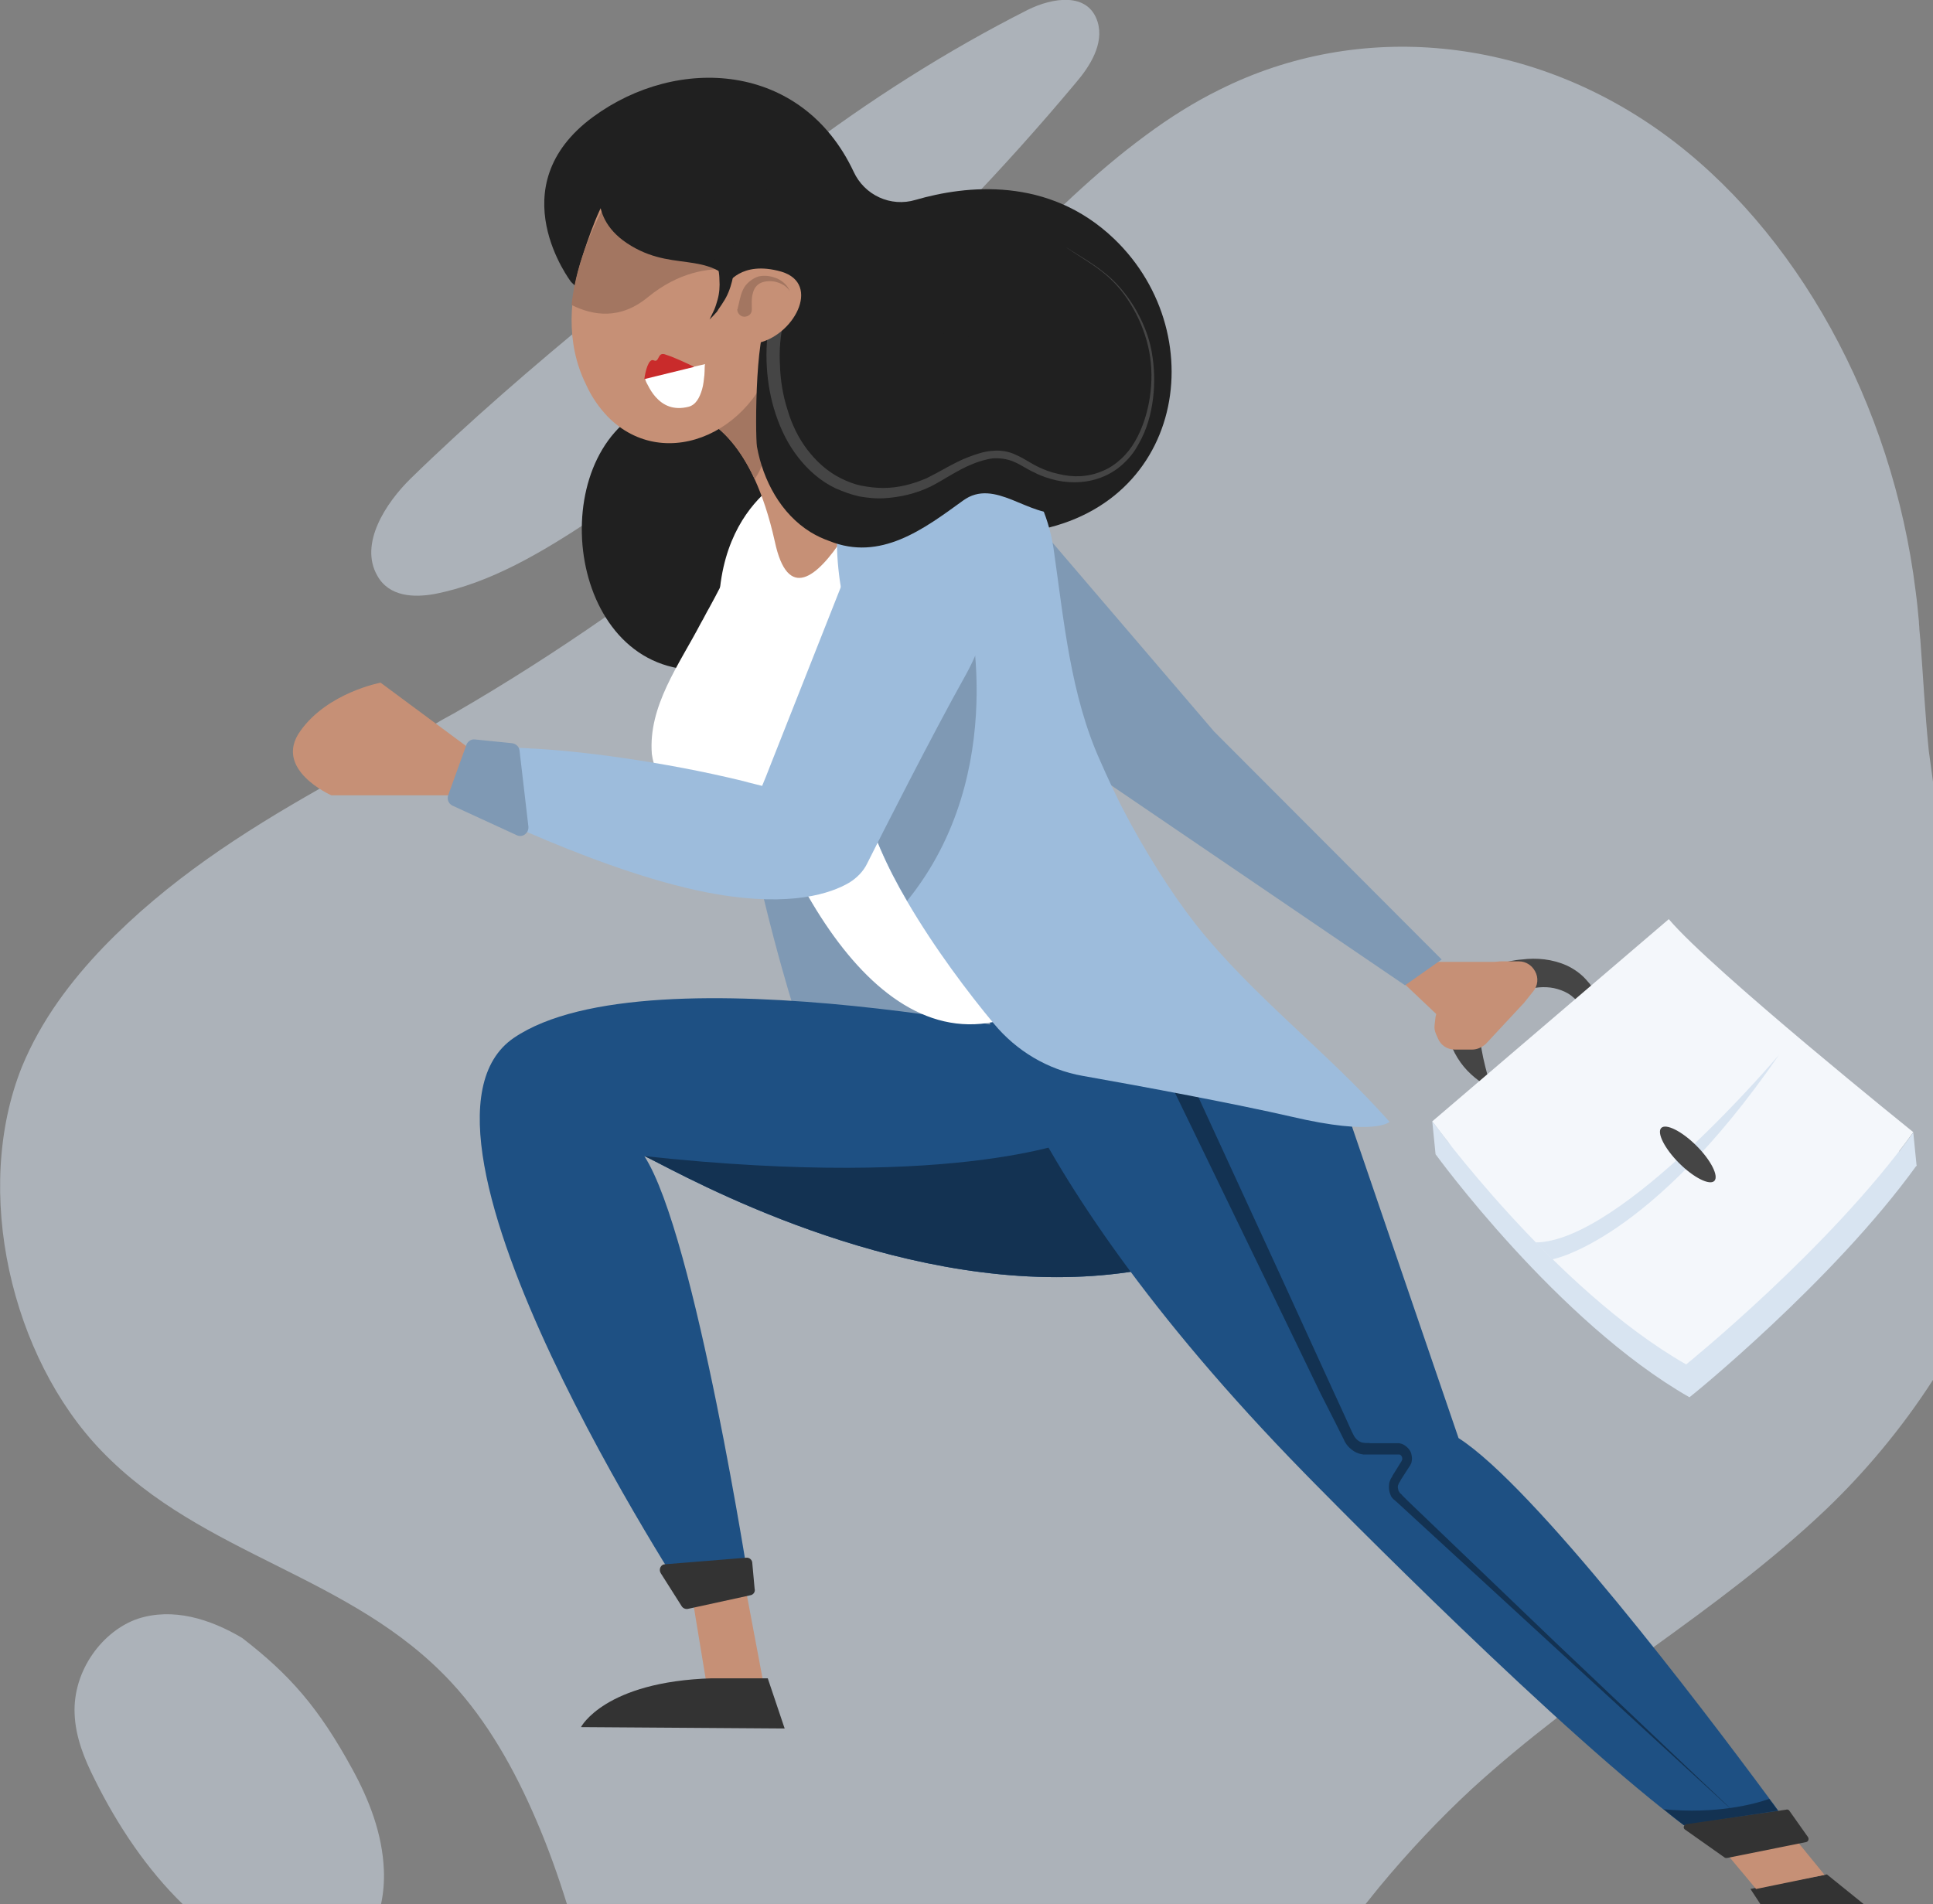 <?xml version="1.0" encoding="utf-8"?>
<!-- Generator: Adobe Illustrator 24.0.1, SVG Export Plug-In . SVG Version: 6.00 Build 0)  -->
<svg version="1.1" id="Layer_1" xmlns="http://www.w3.org/2000/svg" xmlns:xlink="http://www.w3.org/1999/xlink" x="0px" y="0px"
	 viewBox="0 0 411.9 405.8" style="enable-background:new 0 0 411.9 405.8;" xml:space="preserve">
<rect x="0" y="0" width="411.9" height="405.8" fill="#808080" stroke="none"/>
<style type="text/css">
	.st0{opacity:0.5;}
	.st1{fill:#D8E4F1;}
	.st2{fill:#202020;}
	.st3{fill:#7F99B4;}
	.st4{fill:#FFFFFF;}
	.st5{fill:#454545;}
	.st6{fill:#C69076;}
	.st7{fill:#F4F7FB;}
	.st8{fill:#1E5083;}
	.st9{fill:#133252;}
	.st10{fill:#A37661;}
	.st11{fill:#333333;}
	.st12{fill:#9DBCDC;}
	.st13{fill:#C92B2B;}
</style>
<g class="st0">
	<path class="st1" d="M80.4,122.7c-3.9-6.8,1.8-15.5,7.1-20.7c24.6-24,55.2-47.7,81.7-68.5c15.9-12.1,32.6-22.7,49.8-31.4
		c5.2-2.6,12.9-3.9,14.9,2.6c1.4,4.7-1.7,9.5-4.7,13c-30.7,36.7-65.5,68.1-103.1,93c-10.6,7-21.6,13.6-33.5,15.9
		C88.2,127.4,82.9,127.2,80.4,122.7z"/>
	<path class="st1" d="M411.9,166.6v127.5c-6.7,10.4-14.6,19.8-23,27.8c-11.5,10.9-24,20.1-36.6,29.2c-3.8,2.7-7.5,5.4-11.2,8.1
		c-0.2,0.1-0.4,0.3-0.5,0.4c-2.9,2.1-5.8,4.3-8.8,6.5c-6.2,4.8-12.3,9.8-18.2,15.2c-6.9,6.4-13.5,13.4-19.7,20.9
		c-1,1.2-1.9,2.4-2.9,3.6H120.8c-1.9-6.1-4-12-6.5-17.8c-4.7-11-10.5-21.2-18.1-29.4c-21.4-23.1-52.9-26.8-74.6-49.4
		C2.5,289.4-6,253.9,4.7,227.3c4.1-9.9,10.4-18.2,17.3-25.4c13.7-14.2,29.7-24.5,46.1-33.8c2.8-1.6,5.7-3.2,8.5-4.8
		c0.7-0.4,1.5-0.8,2.2-1.2c4.7-2.6,9.4-5.2,14.1-7.9c1.3-0.8,2.6-1.5,3.9-2.2c10.9-6.3,21.7-13.2,32.2-20.5
		c11-7.7,21.8-16,32.3-24.7c0.2-0.2,0.4-0.3,0.6-0.5l0,0c0.1-0.1,0.3-0.2,0.4-0.4c0.7-0.6,1.3-1.1,2-1.7s1.5-1.2,2.2-1.9
		c0,0,0,0,0.1,0c1.4-1.2,2.8-2.5,4.3-3.7c0,0,0,0,0-0.1c0.6-0.5,1.3-1.1,1.9-1.7c0.7-0.6,1.3-1.2,2-1.8c3.1-2.8,6.2-5.7,9.3-8.5
		c4.2-4,8.3-8,12.3-12.1c1.2-1.2,2.3-2.3,3.4-3.5c8.9-9.2,17.7-18.6,26.8-27.2c5.1-4.8,10.2-9.3,15.6-13.4c0.7-0.5,1.3-1,2-1.5
		c5-3.7,10.2-7,15.7-9.7c29.8-14.9,65.7-11.4,94.3,9.2s49.1,57.8,54,97.7c0.3,2.2,0.5,4.3,0.7,6.5c0,0.6,0.1,1.1,0.1,1.7
		c0.1,0.7,0.1,1.4,0.2,2.1c0.6,7.9,1,15.8,1.8,23.7C411.3,162.3,411.6,164.5,411.9,166.6z"/>
	<path class="st1" d="M81.2,405.8H38.9c-7.5-7.3-13.8-16.6-18.8-26.7c-2.1-4.2-4-8.8-4.2-13.8c-0.4-9.4,6.1-17.8,13.5-20.3
		c7.4-2.4,15.3,0,22.2,4.1c10.1,7.8,16.3,14.8,23.5,28c3.5,6.4,6.4,13.7,6.7,21.5C81.9,401,81.7,403.5,81.2,405.8z"/>
</g>
<path class="st2" d="M142.6,85.3c-25.8,5.7-24.1,51.2,0.8,56.9c8.7,2,17.5-0.9,25.5-4.1c4.5-1.8,8.9-3.9,13.1-6.3
	c0.4-0.3,5.2-2.5,5.2-3C187.2,128.8,183.7,76.2,142.6,85.3z"/>
<path class="st2" d="M121.7,60.1c0,0-15.6-20.3,4.7-35.2c18-13.2,44.5-11.7,55.5,11.7c2.3,5,7.9,7.6,13.2,6
	c10.7-3.1,28.3-5.1,42.3,8.3c21.8,20.9,14.5,60-21.7,62.8C179.4,116.6,121.7,60.1,121.7,60.1z"/>
<path class="st3" d="M169.2,215.1c0,0-30.8-96.7-2.7-112.8s45.3,115.9,45.3,115.9L169.2,215.1z"/>
<path class="st4" d="M155.9,120.2c-1.5,3.2-3.1,6.3-4.8,9.4c-0.6,1-1.1,2.1-1.7,3.1c-4.7,9-11.3,17.8-10.5,28
	c1.5,10.9,13.8,13.1,23.6,12.3c1.2-0.2,2.3-0.6,3.2-1.1c0.8-0.5,1.5-1,2.3-1.6c5.1-4.1,8.7-10.7,8.7-10.7s-0.4-0.5-1-1.3
	s-1.5-2-2.7-3.5c-3.6-5-4.3-10.1-5.5-16.1c-0.2-1.6-0.4-3.2-0.7-4.7c-0.3-6-3.9-11.8-9.4-13.7C156.4,120.2,155.9,120.2,155.9,120.2z
	"/>
<path class="st5" d="M317.1,231.6c-1.3-0.7-2.5-1.6-3.6-2.6s-2.1-2.2-2.9-3.5s-1.5-2.8-2-4.5c-0.4-1.7-0.6-3.6-0.3-5.5
	c0.3-1.9,1.3-3.9,2.5-5.3c0.6-0.8,1.3-1.4,2.1-1.9c0.4-0.3,0.7-0.5,1.1-0.7s0.8-0.4,1.1-0.6c0.8-0.4,1.5-0.7,2.3-1s1.5-0.5,2.3-0.7
	c1.5-0.3,3-0.7,4.6-0.8c3.1-0.4,6.5-0.1,9.6,1.3c1.5,0.7,2.9,1.7,4,2.9s2,2.4,2.8,3.8c1.4,2.7,2.2,5.5,2.7,8.3
	c0.4,2.8,0.5,5.6,0.3,8.4h-0.8c-0.2-1.3-0.5-2.7-0.8-4s-0.7-2.6-1.2-3.8c-0.9-2.5-2.1-4.8-3.6-6.7c-0.8-1-1.6-1.8-2.5-2.5
	s-1.9-1.1-2.9-1.4c-2-0.6-4.3-0.5-6.5,0.1c-0.6,0.1-1.1,0.4-1.7,0.5c-0.6,0.2-1.1,0.5-1.7,0.7c-0.5,0.3-1,0.5-1.5,0.8
	s-1,0.6-1.3,0.9c-0.8,0.6-1.5,1.3-2,1.9c-0.5,0.6-0.9,1.2-1.2,1.9c-0.6,1.4-0.7,3.6-0.3,6c0.4,2.4,1.1,5,1.9,7.8L317.1,231.6z"/>
<path class="st6" d="M305.2,205h18.5c0,0-13.4,5.6-12.5,16l-13.3-12.6L305.2,205z"/>
<path class="st1" d="M408.4,248.4c0,0-43-34.6-52.1-45.4l-50.4,43c0,0,25.9,35.7,54.1,51.8C360,297.9,390.7,273,408.4,248.4z"/>
<path class="st7" d="M407.7,241.3c0,0-43-34.6-52.1-45.4L305.2,239c0,0,25.9,35.7,54.1,51.8C359.3,290.8,390,266,407.7,241.3z"/>
<path class="st8" d="M257.6,266.9c-0.7,0.2-1.3,0.5-2,0.7c-10,3.3-20.3,4.6-30.4,4.6c-43.3,0-84.1-24.3-87.9-25.8
	c10.9,16.8,22.6,92.9,22.6,92.9l-12.7,2.8c0,0-66.6-101.2-37.7-120.9c29-19.7,123.2,1.2,123.2,1.2S308,248.8,257.6,266.9z"/>
<path class="st9" d="M257.6,266.9c-0.7,0.2-1.3,0.5-2,0.7c-10,3.3-20.3,4.6-30.4,4.6c-43.3,0-84.1-24.3-87.9-25.8
	c68.2,7.4,93.1-4,93.1-4L257.6,266.9z"/>
<path class="st8" d="M383.7,392.5l-15.6,2.8c-2.7-1.5-5.8-3.7-9.3-6.3l0,0c-1.4-1-2.8-2.1-4.2-3.3l-0.2-0.1l0,0
	C325.2,362.4,278,314,278,314c-67-68.5-70.5-109.1-70.5-109.1l79.6,32.3l23.7,69.3c16.1,10.3,51.5,56.9,66.2,76.8
	c0.7,0.9,1.3,1.7,1.8,2.5C381.9,390,383.7,392.5,383.7,392.5z"/>
<path class="st3" d="M220.8,111.6l37.9,44.3l48.5,48.6l-7.8,5.5l-69.5-47.3L220.8,111.6z"/>
<path class="st4" d="M168.9,101c0,0-21.8,8.7-14.1,43.4c7.7,34.7,28.8,80.6,58.3,73.1C242.6,210,178.4,101.4,168.9,101z"/>
<path class="st6" d="M147,88.1c0,0,7.8,1,13.8,14c1.6,3.5,3.1,7.9,4.3,13.3c5.5,25.8,25-20.9,25-20.9l-14.3-18.9l-21.2-8.3l-3.4,9.4
	L147,88.1z"/>
<path class="st10" d="M147,88.1c0,0,7.8,1,13.8,14c7-9.7-2.2-29-2.2-29l-7.5,3.7L147,88.1z"/>
<path class="st6" d="M129.5,88.8c12.3,12.5,32.7,3,36.2-15.9c0.9-4.9-0.5-12.7-2.2-19.3c-0.6-2.4-1.2-4.7-1.8-6.5
	c-1-3.2-1.7-5.3-1.7-5.3l-5-0.1l-24.6-0.5c-1.9,0-5.7,11.5-6.2,13.2c-2.9,8.7-3.7,18.6,0.6,27.4C126.1,84.7,127.7,86.9,129.5,88.8z"
	/>
<path class="st10" d="M121.8,65c4.6,2.3,10.4,3.2,16.3-1.7c13-10.6,25.4-3.8,25.4-3.8v-6v-5.1l-1.8-1.4l-6.7-5.4l-24.6-0.4
	C130.4,41.2,123.1,52.2,121.8,65z"/>
<path class="st6" d="M100.4,159.8l-19.3-14.3c0,0-11.3,2.1-17.1,10.3c-5.9,8.2,6.6,13.7,6.6,13.7h12.3h13.8L100.4,159.8z"/>
<path class="st1" d="M408.4,248.4l-0.7-7l-3.8,5.1l2.2,2h2.3V248.4z"/>
<path class="st1" d="M305.9,246l-0.7-7l4,5.2L305.9,246z"/>
<path class="st1" d="M379.1,224.8c0,0-33.6,39.9-51.9,40l3.6,3.6C330.8,268.4,351.6,264.7,379.1,224.8z"/>
<path class="st5" d="M357.8,247.9c3.1,3.1,6.5,4.8,7.5,3.8s-0.7-4.4-3.8-7.5s-6.5-4.8-7.5-3.8C353,241.4,354.7,244.8,357.8,247.9z"
	/>
<polygon class="st11" points="397.1,405.8 375.1,405.8 373,402.6 374,402.4 388.8,399.6 389.3,399.5 "/>
<path class="st6" d="M158.4,336l4.5,23.9l-12,1.1l-3.1-18.8L158.4,336z"/>
<path class="st11" d="M163.6,357.7l3.6,10.7l-43.4-0.3c0,0,5-9.7,27.9-10.4L163.6,357.7L163.6,357.7z"/>
<path class="st6" d="M388.8,399.6l-5.8-7.1l-14.9,2.8l6.1,7.3L388.8,399.6z"/>
<path class="st11" d="M159.9,340l-13.3,2.9c-0.5,0.1-1-0.1-1.3-0.5l-4.5-7.1c-0.5-0.8,0-1.9,0.9-1.9L159,332
	c0.7-0.1,1.3,0.5,1.3,1.1l0.5,5.5C161,339.3,160.5,339.9,159.9,340z"/>
<path class="st6" d="M324.7,213.8l2-2.5c1-1.2,1.2-2.9,0.4-4.3c-0.7-1.3-2-2.1-3.4-2.1h-3.9c-0.9,0-1.8,0.3-2.5,0.9l-4.2,3.5
	l-5.8,4.9c-0.8,0.6-1.2,1.5-1.4,2.5l-0.2,1.7c-0.1,0.7,0,1.3,0.3,2l0.4,0.9c0.6,1.5,2,2.4,3.6,2.4h3.7c1.1,0,2.1-0.5,2.9-1.2l8-8.6
	C324.6,213.9,324.7,213.9,324.7,213.8z"/>
<path class="st9" d="M378.9,385.9l-20.1,3.1l0,0l-4.2-3.3l-0.2-0.1c11.4,1.1,19.5-1.1,22.6-2.2C377.7,384.3,378.3,385.2,378.9,385.9
	z"/>
<path class="st11" d="M380.6,385.7l-21.3,3.1c-0.5,0.1-0.7,0.8-0.3,1.1l8.5,6c0.1,0.1,0.3,0.1,0.5,0.1l16.9-3.4
	c0.4-0.1,0.6-0.6,0.4-1l-4.1-5.8C381,385.7,380.8,385.6,380.6,385.7z"/>
<path class="st9" d="M370.6,387.2L331,350.8l-19.8-18.2l-9.9-9.1l-2.5-2.3l-1.2-1.1c-0.2-0.2-0.4-0.3-0.7-0.6
	c-0.3-0.3-0.5-0.6-0.6-0.9c-0.3-0.7-0.4-1.5-0.3-2.2c0-0.4,0.2-0.8,0.3-1.1c0.1-0.2,0.2-0.4,0.3-0.5l0.2-0.4l1.8-2.9
	c0.1-0.1,0.1-0.2,0.1-0.2c0-0.1,0.1-0.1,0.1-0.2s0-0.3,0-0.4c-0.1-0.3-0.2-0.5-0.4-0.6c-0.1-0.1-0.2-0.1-0.3-0.1H298h-0.1h-0.1h-0.4
	h-1.7h-3.4h-0.8c-0.2,0-0.7,0-1,0c-0.7-0.1-1.4-0.3-2-0.7c-0.6-0.4-1.2-0.9-1.6-1.5c-0.2-0.3-0.4-0.6-0.5-0.9l-0.4-0.8l-1.5-3
	l-3.1-6.1l-11.7-24.2l-23.5-48.5l3.9-1.9l22.5,48.9l11.2,24.5l2.8,6.1l1.4,3.1l0.4,0.8c0.1,0.2,0.2,0.4,0.3,0.5
	c0.2,0.3,0.5,0.6,0.8,0.8c0.3,0.2,0.7,0.4,1.1,0.4c0.3,0.1,1,0,1.5,0.1h3.4h1.7h0.4h0.1h0.2c0.1,0,0.2,0,0.3,0
	c0.4,0.1,0.8,0.2,1.2,0.5c0.7,0.5,1.3,1.2,1.4,2.1c0.1,0.4,0.1,0.9,0,1.3c0,0.2-0.1,0.4-0.2,0.6s-0.2,0.4-0.3,0.5l-1.8,2.8l-0.2,0.4
	c-0.1,0.1-0.1,0.2-0.2,0.3c-0.1,0.2-0.1,0.3-0.2,0.5c-0.1,0.3,0,0.7,0.1,1.1c0.1,0.2,0.2,0.3,0.3,0.5c0.1,0.1,0.4,0.3,0.5,0.5
	l1.2,1.2l2.4,2.3l9.7,9.3l19.4,18.6L370.6,387.2z"/>
<path class="st12" d="M186.1,154c1.8,6-3.4,10.2-2.2,15.9c1.6,7.1,5.1,14.9,9.4,22.2c5.9,10.1,13.1,19.6,18.5,26.1
	c4.8,5.8,11.5,9.8,18.9,11.1c12.5,2.2,32.8,6,44.5,8.7c17.9,4.2,20.9,1.1,20.9,1.1c-13-14.7-29.2-26.8-41.3-42.1
	c-5.1-6.5-10.9-15.6-15.8-25.1c-1.6-3.2-3.1-6.4-4.5-9.6c-6.4-14.1-7.8-30.1-10-45.4c-2.2-14.6-13.1-27.7-28.3-26.9
	c-8,0.7-14.5,5.8-16,13.1c-4.4,13.8,0,27.7,3.3,40.8C184.3,147.5,185.1,150.9,186.1,154z"/>
<path class="st3" d="M179.1,152.2c1.8,6,3.6,11.9,4.8,17.6c1.6,7.1,5.1,14.9,9.4,22.2c22.3-27.5,12.8-63.3,12.8-63.3L179.1,152.2z"
	/>
<path class="st12" d="M205.7,144c-7.1,12.7-17.8,33.8-20.9,40c-0.8,1.7-2.2,3.1-3.8,4.1c-3.9,2.3-12.3,5.2-28.2,2.5
	c-11.8-2-25.3-6.9-36.1-11.4c-2.9-1.2-5.6-2.4-8.1-3.5c-7.3-3.3-12.1-5.8-12.1-5.8l4-10.5c0,0,3-0.1,8.1,0c1.2,0,2.5,0.1,3.9,0.1
	c10.2,0.4,28.9,2.8,46,7c0.4,0.1,0.7,0.2,1.1,0.3c0.9,0.2,1.9,0.5,2.8,0.7l0.9-2.2l0.9-2.3l20-50.6c0,0-6.8-14.1,14.2-15.1
	C219.4,96.1,214.2,129,205.7,144z"/>
<path class="st12" d="M107.6,162.3c0,0,0,11,0,11.5c0,0.2,0.5,0.9,1.1,1.8c2.4,1.1,5.2,2.3,8.1,3.5c-3.1-6.7-4-17.1-4.1-19.6
	c-1.4-0.1-2.7-0.1-3.9-0.1L107.6,162.3z"/>
<path class="st3" d="M109.1,158.4l-7.9-0.8c-0.8-0.1-1.5,0.4-1.8,1.1l-3.9,10.8c-0.3,0.9,0.1,1.8,0.9,2.2l13.7,6.3
	c1.2,0.6,2.6-0.4,2.5-1.8l-1.9-16.3C110.6,159.1,109.9,158.5,109.1,158.4z"/>
<path class="st2" d="M128.5,37.4c0,0-4.1,9,6,15c10,6,17.7,0.1,24.2,11.2s10.6-14.8,10.6-14.8l-9-12.9l-17.2-1.5L128.5,37.4z"/>
<path class="st2" d="M164.4,67.8c-3.5-0.5-3.5,24.9-3.1,27.4c1.3,7.2,5.1,14.3,11.4,18.2c1.3,0.8,2.6,1.4,4,1.9
	c10.9,4.4,20.1-2.5,28.5-8.6c6.8-5,14.1,3.7,21.2,2.6c4-0.7,7.2-4.2,8.2-8.1c2-8-3.2-14.5-9-19.2c-4.1-3.4-8.6-6.5-13.6-8.5
	c-7.5-2.9-15.6-2.9-23.5-3.1C180.4,70.1,172.5,69,164.4,67.8z"/>
<path class="st4" d="M150.1,79.9c-0.1,0.9-0.2,2.1-0.5,3.1c-0.5,1.7-1.3,3.3-2.9,3.7c-3.2,0.8-5.4-0.3-7-2.1
	c-0.7-0.8-1.2-1.6-1.7-2.6c-0.3-0.5-0.5-1-0.6-1.5l12.9-2.9C150.1,77.6,150.2,78.6,150.1,79.9z"/>
<path class="st13" d="M139.3,76.8c-1.1-0.5-1.8,2.4-2,4l10.6-2.6c-1.3-0.7-4.4-2.1-6-2.6C140,74.8,140.6,77.4,139.3,76.8z"/>
<path class="st5" d="M167,68.3c-0.7,3.1-1,6.3-0.8,9.5c0.1,3.2,0.6,6.4,1.6,9.5c0.9,3.1,2.3,6,4.2,8.5c1.9,2.5,4.3,4.7,7.1,6.1
	c1.4,0.7,2.9,1.3,4.4,1.6c1.5,0.3,3.1,0.5,4.7,0.5c3.2,0,6.3-0.8,9.3-2.1c1.4-0.7,2.9-1.5,4.3-2.3c1.5-0.8,3-1.6,4.6-2.2
	s3.3-1.2,5-1.3c1.8-0.2,3.6,0.1,5.2,0.9c1.6,0.7,3,1.7,4.4,2.4c1.4,0.7,3,1.3,4.5,1.6c3.1,0.8,6.4,0.7,9.4-0.6
	c1.5-0.6,2.8-1.5,4-2.6s2.2-2.4,3-3.8c1.6-2.8,2.6-6,3.1-9.2s0.5-6.6-0.1-9.8c-0.6-3.2-1.8-6.4-3.4-9.2c-1.6-2.9-3.7-5.5-6.3-7.6
	c-2.6-2.1-5.5-3.7-8.2-5.6c2.8,1.8,5.7,3.4,8.3,5.5c2.6,2,4.8,4.7,6.5,7.5c1.7,2.9,3,6,3.6,9.3s0.7,6.7,0.3,10
	c-0.4,3.3-1.3,6.6-3,9.6c-0.8,1.5-1.8,2.9-3.1,4.1c-1.2,1.2-2.7,2.2-4.3,2.9c-3.2,1.4-6.8,1.6-10.1,0.9c-1.7-0.4-3.3-0.9-4.8-1.7
	c-1.6-0.7-2.9-1.7-4.4-2.3c-1.4-0.6-2.9-0.8-4.5-0.7c-1.5,0.2-3.1,0.7-4.5,1.3c-1.5,0.6-2.9,1.4-4.3,2.2c-1.4,0.8-2.8,1.7-4.4,2.5
	c-3.1,1.5-6.5,2.3-10,2.5c-1.7,0.1-3.5-0.1-5.2-0.4c-1.8-0.4-3.4-1-5-1.7c-3.2-1.5-5.9-3.9-8-6.6c-2.2-2.8-3.7-5.9-4.8-9.2
	c-1.1-3.3-1.7-6.7-1.9-10.1c-0.2-3.4,0-6.9,0.7-10.3L167,68.3z"/>
<path class="st6" d="M154.9,60.7c0,0,2.9-5.3,11.6-2.8c8.7,2.6,2.5,14-5.5,15.3C152.9,74.6,154.9,60.7,154.9,60.7z"/>
<path class="st10" d="M157.2,65.7c0.3-1.1,0.5-2.6,1.1-3.9c0.3-0.7,0.8-1.3,1.4-1.8s1.3-0.9,2-1.1c1.5-0.3,2.8,0,4,0.5
	c1.2,0.6,2.2,1.5,2.6,2.7c-0.6-1.1-1.8-1.7-2.9-2s-2.4-0.2-3.3,0.2s-1.5,1.3-1.7,2.3c-0.3,1-0.2,2.1-0.2,3.4l0,0
	c0,0.9-0.7,1.5-1.6,1.5c-0.8,0-1.5-0.7-1.5-1.6C157.2,65.9,157.2,65.8,157.2,65.7z"/>
<path class="st2" d="M155.4,49.5c0.1,0.2,0.1,0.3,0.2,0.4c0.1,0.1,0.1,0.2,0.1,0.3c0.1,0.2,0.1,0.4,0.2,0.7c0.1,0.4,0.2,0.9,0.3,1.3
	c0.2,0.9,0.2,1.7,0.3,2.6c0.1,1.7-0.1,3.4-0.5,5.1c-0.4,1.6-1,3.2-1.9,4.5c-0.4,0.7-0.9,1.3-1.3,2c-0.5,0.6-1.1,1.2-1.6,1.7
	c0.3-0.7,0.7-1.4,1-2.1s0.5-1.4,0.7-2.1c0.4-1.4,0.5-2.9,0.4-4.3c0-1.4-0.3-2.8-0.8-4.1c-0.2-0.6-0.5-1.3-0.8-1.9
	c-0.2-0.3-0.3-0.6-0.5-0.9c-0.1-0.1-0.2-0.3-0.3-0.4c0-0.1-0.1-0.1-0.1-0.2c0-0.1-0.1-0.1-0.1-0.1L155.4,49.5z"/>
</svg>
